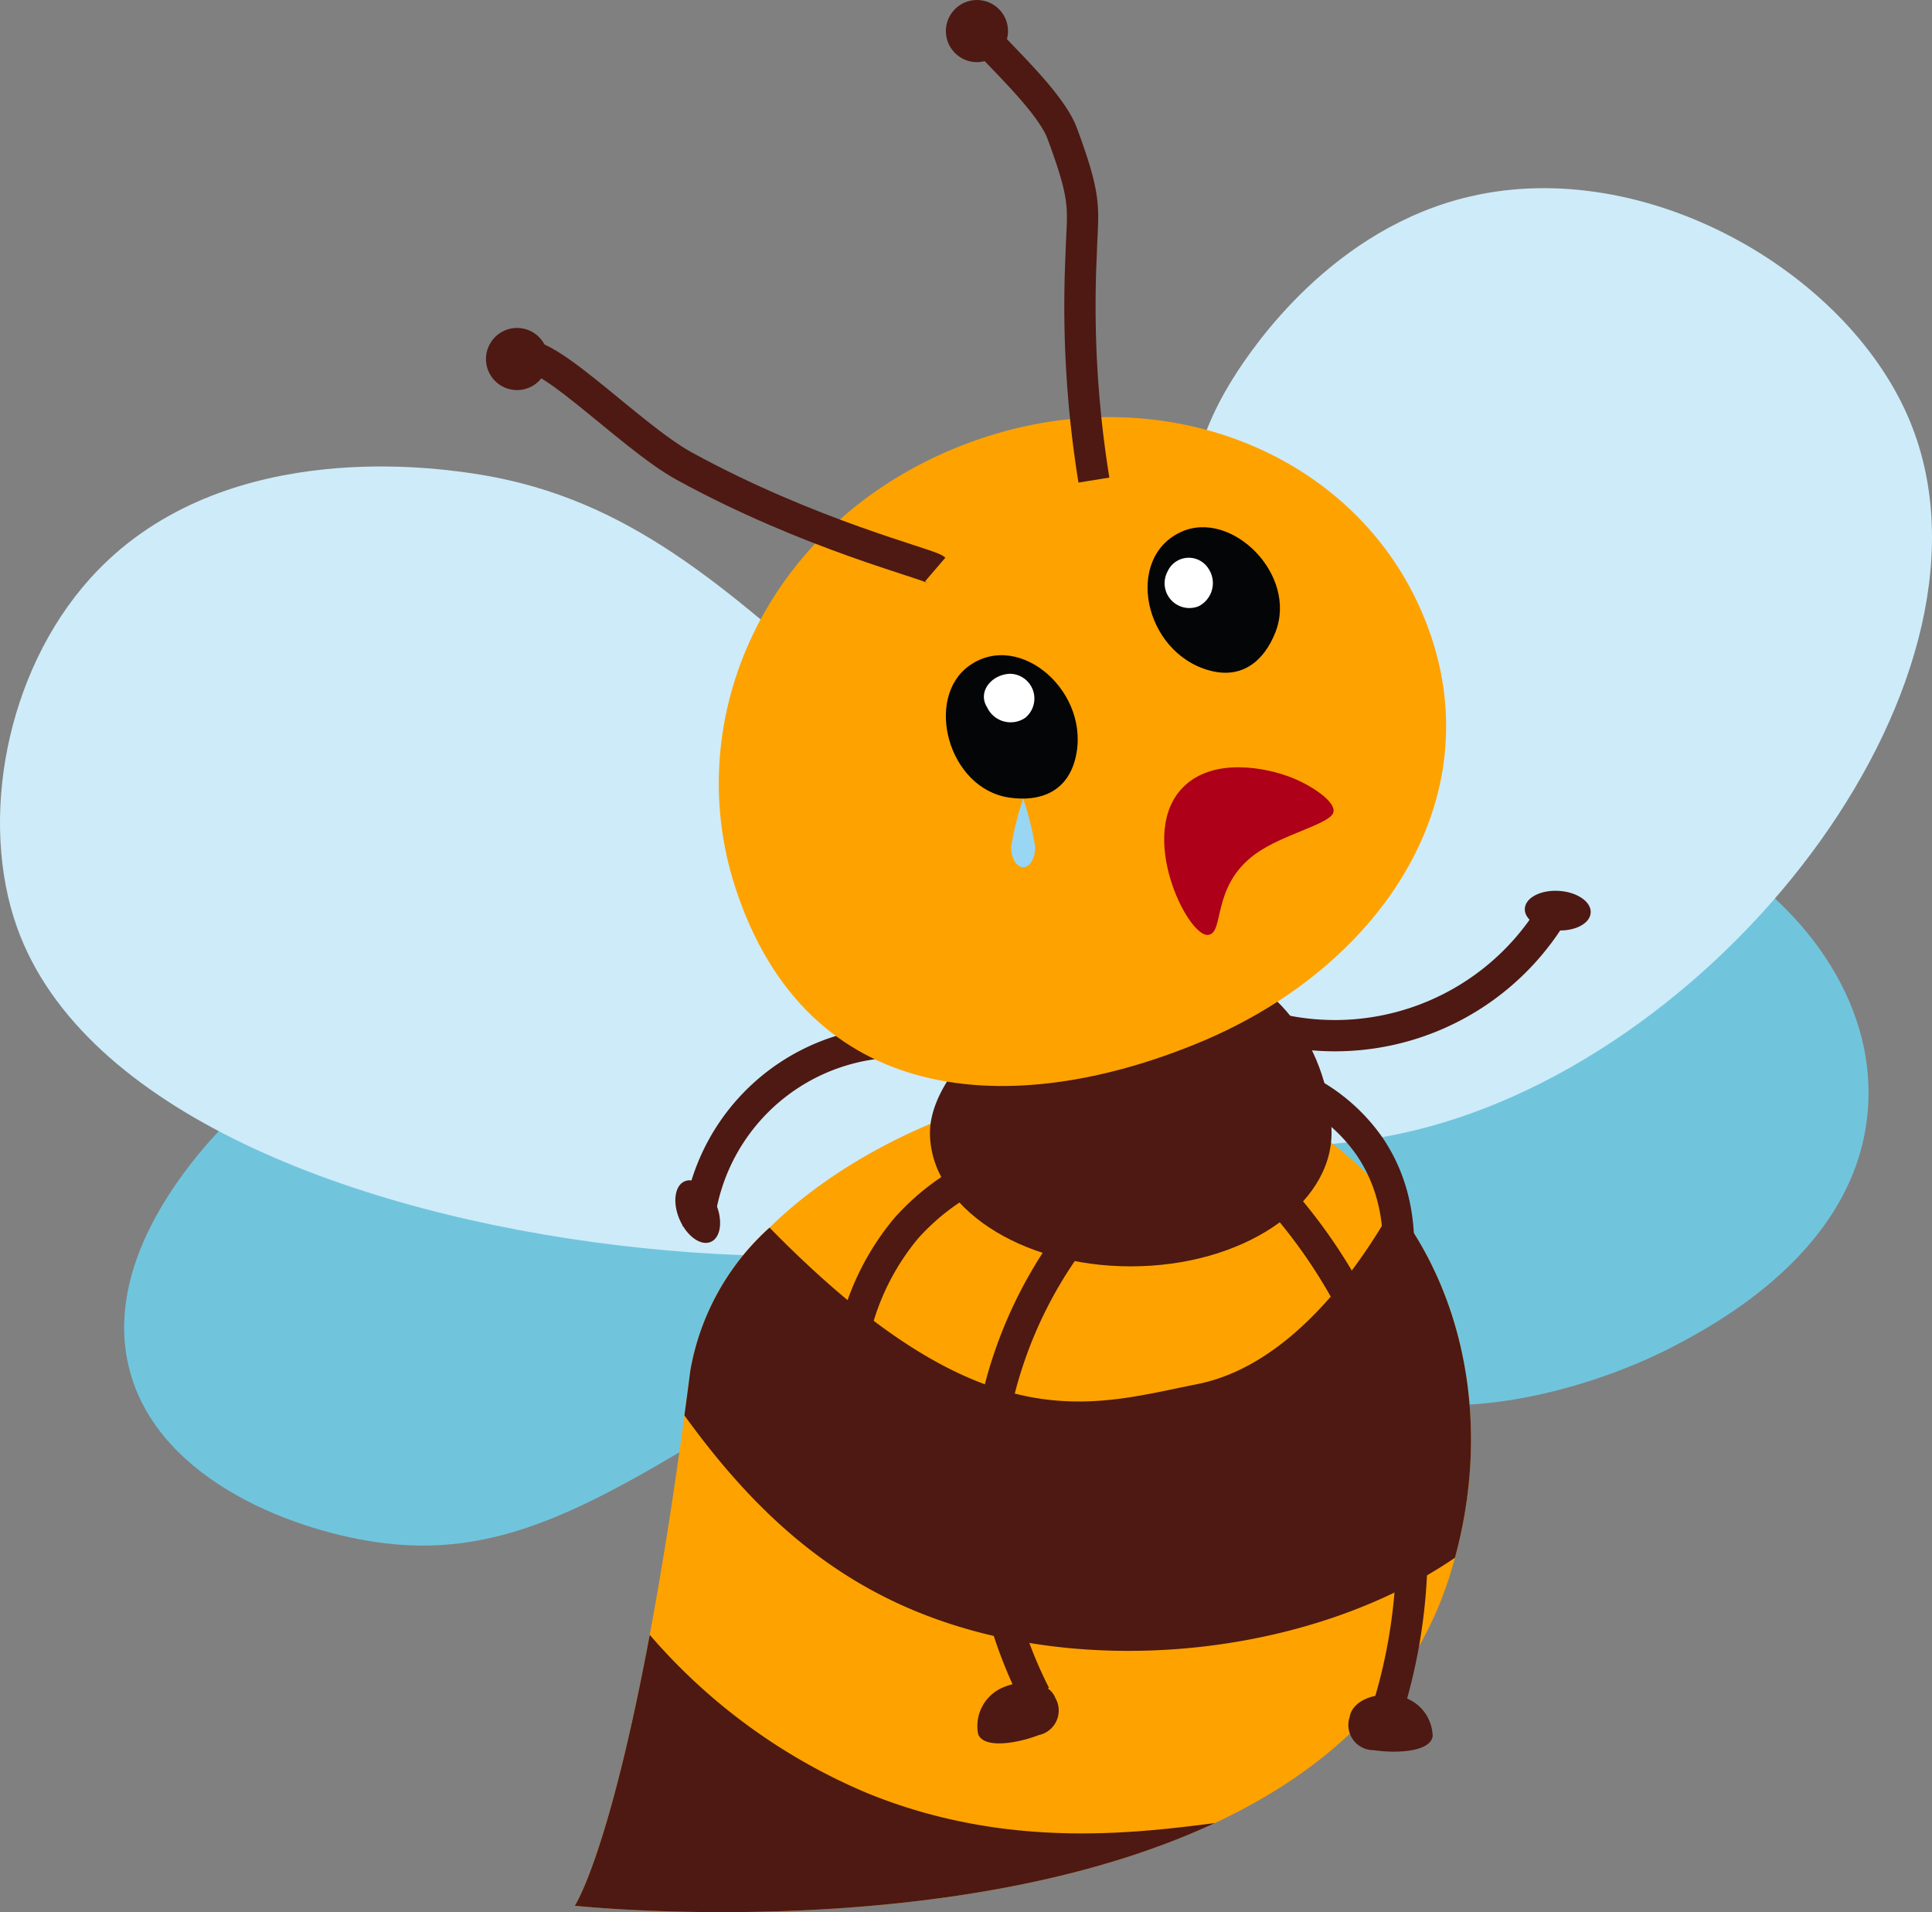 <svg xmlns="http://www.w3.org/2000/svg" width="123.509" height="122.234" viewBox="0 0 123.509 122.234">
  <rect x="0" y="0" width="123.509" height="122.234" fill="#808080" stroke="none"/>
  <g id="Groupe_2639" data-name="Groupe 2639" transform="translate(-236.334 -71.41)">
    <g id="Groupe_2633" data-name="Groupe 2633" transform="translate(244.269 123.69)">
      <path id="Tracé_7305" data-name="Tracé 7305" d="M288.279,184.732c-10.426,6.446-16.455,10.174-24.4,9.21-5.5-.667-14.347-3.873-16.281-10.974-2.332-8.558,7.031-16.754,7.535-17.184,15.645-13.335,47.894-2.914,48.788,5.576C304.286,174.835,298.95,178.134,288.279,184.732Z" transform="translate(-247.224 -147.57)" fill="#70c5dd"/>
      <path id="Tracé_7306" data-name="Tracé 7306" d="M360.147,143.17c5.113-.038,8.735-.065,12.723,2.054,5.009,2.662,10.677,8.751,10.282,16.25-.487,9.236-9.828,14.107-12.626,15.566-1.471.767-16.466,8.293-26.6-.7-8.624-7.655-8.5-22.638-1.881-28.979C346.314,143.273,352.813,143.225,360.147,143.17Z" transform="translate(-271.655 -143.161)" fill="#70c5dd"/>
    </g>
    <g id="Groupe_2634" data-name="Groupe 2634" transform="translate(236.334 83.438)">
      <path id="Tracé_7307" data-name="Tracé 7307" d="M335.266,114.523c1.647-7.171,1.513-9.971,4.28-14.418,1.326-2.131,6.43-9.641,15.208-11.665,11.167-2.574,23.885,4.743,27.945,14.053,7.128,16.347-11.537,40.913-31.667,45.689-8.518,2.021-20.9,1.355-24.115-4.726C324.148,138.212,330.815,133.888,335.266,114.523Z" transform="translate(-260.738 -87.918)" fill="#ceebf9"/>
      <path id="Tracé_7308" data-name="Tracé 7308" d="M290.237,126.7c-8.309-7.375-14.413-12.648-24.022-13.968-2.571-.353-16.064-2.207-24.131,6.777-5.4,6.009-7.109,15.468-4.651,22.319,8.416,23.46,69.259,26.153,74.43,13.54C314.709,148.423,300.946,136.2,290.237,126.7Z" transform="translate(-236.334 -94.544)" fill="#ceebf9"/>
    </g>
    <g id="Groupe_2635" data-name="Groupe 2635" transform="translate(273.079 140.357)">
      <path id="Tracé_7309" data-name="Tracé 7309" d="M343.033,196.667c-.1.372-.212.746-.325,1.121-2.4,7.627-8.115,12.607-15.021,15.838-.009-.005-.009-.005-.015,0-16.9,7.88-40.907,5.283-40.907,5.283s2.149-3.176,4.791-17.317c.713-3.82,1.467-8.448,2.219-14.028.124-.914.251-1.85.37-2.815a15.992,15.992,0,0,1,5.073-9.187c7.733-7.6,22.348-11.863,31.067-8.195a21.715,21.715,0,0,1,8.861,6.746C343.857,180.175,345.24,188.574,343.033,196.667Z" transform="translate(-286.765 -166.035)" fill="#fea200"/>
      <path id="Tracé_7310" data-name="Tracé 7310" d="M327.672,226.873c-16.9,7.88-40.907,5.283-40.907,5.283s2.149-3.176,4.791-17.317A37.495,37.495,0,0,0,305.54,224.99C314.212,228.5,322.226,227.576,327.672,226.873Z" transform="translate(-286.765 -179.279)" fill="#4d1912"/>
      <path id="Tracé_7311" data-name="Tracé 7311" d="M345.643,199.677c-9.174,6.268-23.657,7.889-34.49,3.409-6.332-2.617-10.841-7.079-14.768-12.509.124-.914.251-1.85.37-2.815a15.992,15.992,0,0,1,5.073-9.187c13.624,13.911,20.455,11.367,27.332,10.006,6.813-1.348,11.368-9.3,12.6-11.455C346.467,183.185,347.851,191.584,345.643,199.677Z" transform="translate(-289.376 -169.045)" fill="#4d1912"/>
    </g>
    <g id="Groupe_2636" data-name="Groupe 2636" transform="translate(278.94 128.223)">
      <path id="Tracé_7312" data-name="Tracé 7312" d="M343.6,166.636c0,4.716-5.747,8.54-12.836,8.54s-12.836-3.823-12.836-8.54,8.19-11.156,15.279-11.156S343.6,161.92,343.6,166.636Z" transform="translate(-301.083 -151.037)" fill="#4d1912"/>
      <path id="Tracé_7313" data-name="Tracé 7313" d="M347.046,174.836a34.023,34.023,0,0,1,7.966,13.135,34.655,34.655,0,0,1-.026,21.091" transform="translate(-308.984 -156.29)" fill="none" stroke="#4d1912" stroke-miterlimit="10" stroke-width="2"/>
      <path id="Tracé_7314" data-name="Tracé 7314" d="M350.058,166.688a11.316,11.316,0,0,1,4.607,3.741c3.9,5.553.737,12.585.534,13.019" transform="translate(-309.801 -154.079)" fill="none" stroke="#4d1912" stroke-miterlimit="10" stroke-width="2"/>
      <path id="Tracé_7315" data-name="Tracé 7315" d="M348.562,159.043a16.283,16.283,0,0,0,17.349-7.216" transform="translate(-309.395 -150.046)" fill="none" stroke="#4d1912" stroke-miterlimit="10" stroke-width="2"/>
      <path id="Tracé_7316" data-name="Tracé 7316" d="M329.744,177.667a27.78,27.78,0,0,0-6.259,12.44,28.367,28.367,0,0,0,2.505,18.481" transform="translate(-302.43 -157.058)" fill="none" stroke="#4d1912" stroke-miterlimit="10" stroke-width="2"/>
      <path id="Tracé_7317" data-name="Tracé 7317" d="M320.511,173.549a14.913,14.913,0,0,0-6.064,4.108,16.087,16.087,0,0,0-3.616,12.068" transform="translate(-299.132 -155.941)" fill="none" stroke="#4d1912" stroke-miterlimit="10" stroke-width="2"/>
      <path id="Tracé_7318" data-name="Tracé 7318" d="M297.584,174.721a13,13,0,0,1,19.174-10.288" transform="translate(-295.561 -153.063)" fill="none" stroke="#4d1912" stroke-miterlimit="10" stroke-width="2"/>
      <path id="Tracé_7319" data-name="Tracé 7319" d="M322.121,222.323c.36.938,2.469.6,3.868.061A1.606,1.606,0,0,0,327.05,220c-.36-.938-1.787-1.262-3.186-.725A2.68,2.68,0,0,0,322.121,222.323Z" transform="translate(-302.195 -168.279)" fill="#4d1912"/>
      <path id="Tracé_7320" data-name="Tracé 7320" d="M360.04,222.75c-.15.993-2.282,1.114-3.765.89a1.605,1.605,0,0,1-1.547-2.1c.15-.993,1.474-1.616,2.956-1.392A2.679,2.679,0,0,1,360.04,222.75Z" transform="translate(-311.058 -168.574)" fill="#4d1912"/>
      <ellipse id="Ellipse_40" data-name="Ellipse 40" cx="1.265" cy="2.11" rx="1.265" ry="2.11" transform="translate(43.749 28.365) rotate(-15.044)" fill="#4d1912"/>
      <ellipse id="Ellipse_41" data-name="Ellipse 41" cx="1.265" cy="2.11" rx="1.265" ry="2.11" transform="translate(54.791 2.525) rotate(-86.301)" fill="#4d1912"/>
      <ellipse id="Ellipse_42" data-name="Ellipse 42" cx="1.265" cy="2.11" rx="1.265" ry="2.11" transform="translate(0 19.203) rotate(-23.366)" fill="#4d1912"/>
    </g>
    <g id="Groupe_2638" data-name="Groupe 2638" transform="translate(267.401 71.41)">
      <path id="Tracé_7321" data-name="Tracé 7321" d="M344.1,119.928c5.369,11.538-1.887,23.027-13.939,28.037s-25.121,4.185-29.707-9.894c-3.513-10.786,1.886-23.027,13.939-28.037S339.313,109.643,344.1,119.928Z" transform="translate(-284.514 -81.34)" fill="#fea200"/>
      <path id="Tracé_7322" data-name="Tracé 7322" d="M340.957,126.817c-4.181-1.156-5.426-7.175-1.808-8.846,3.218-1.486,7.49,2.727,6.043,6.408C344.465,126.226,343.045,127.4,340.957,126.817Z" transform="translate(-294.724 -83.962)" fill="#040506"/>
      <path id="Tracé_7323" data-name="Tracé 7323" d="M340.671,123.442a1.584,1.584,0,0,1-1.981-2.216,1.486,1.486,0,0,1,2.6-.221A1.658,1.658,0,0,1,340.671,123.442Z" transform="translate(-295.121 -84.684)" fill="#fff"/>
      <path id="Tracé_7324" data-name="Tracé 7324" d="M327.588,135.546c1.09-4.2-3.5-8.288-6.757-5.991-2.9,2.044-1.384,7.85,2.527,8.437C325.321,138.286,327.044,137.643,327.588,135.546Z" transform="translate(-289.922 -87.009)" fill="#040506"/>
      <path id="Tracé_7325" data-name="Tracé 7325" d="M325.287,133.347a1.584,1.584,0,0,0-.929-2.824c-1.177.017-2.136,1.128-1.493,2.144A1.658,1.658,0,0,0,325.287,133.347Z" transform="translate(-290.827 -87.451)" fill="#fff"/>
      <path id="Tracé_7326" data-name="Tracé 7326" d="M349.295,141.6c-.181.75-3.214,1.391-4.97,2.655-2.895,2.085-1.95,5.149-3.073,5.188-1.317.044-4.511-6.465-1.568-9.441,1.907-1.928,5.3-1.272,6.955-.611C347.882,139.885,349.46,140.913,349.295,141.6Z" transform="translate(-295.12 -89.677)" fill="#ae0018"/>
      <g id="Groupe_2637" data-name="Groupe 2637" transform="translate(0)">
        <path id="Tracé_7327" data-name="Tracé 7327" d="M329.622,102.839a69.623,69.623,0,0,1-.818-14.351c.084-3.015.444-3.36-1.212-7.817-.967-2.6-6.242-6.862-5-6.515" transform="translate(-290.757 -72.15)" fill="none" stroke="#4d1912" stroke-miterlimit="10" stroke-width="2"/>
        <path id="Tracé_7328" data-name="Tracé 7328" d="M281.7,102.818c1.161-1.55,7.081,4.872,10.684,6.845,8.023,4.4,15.628,6.249,16.049,6.61" transform="translate(-279.712 -79.868)" fill="none" stroke="#4d1912" stroke-miterlimit="10" stroke-width="2"/>
        <circle id="Ellipse_43" data-name="Ellipse 43" cx="1.986" cy="1.986" r="1.986" transform="translate(29.401)" fill="#4d1912"/>
        <circle id="Ellipse_44" data-name="Ellipse 44" cx="1.986" cy="1.986" r="1.986" transform="translate(0 20.964)" fill="#4d1912"/>
      </g>
      <path id="Tracé_7329" data-name="Tracé 7329" d="M326.587,144.567c0,.715-.346,1.294-.772,1.294s-.772-.579-.772-1.294a19.019,19.019,0,0,1,.775-3.093A19.15,19.15,0,0,1,326.587,144.567Z" transform="translate(-291.474 -90.423)" fill="#98d6f4"/>
    </g>
  </g>
</svg>
